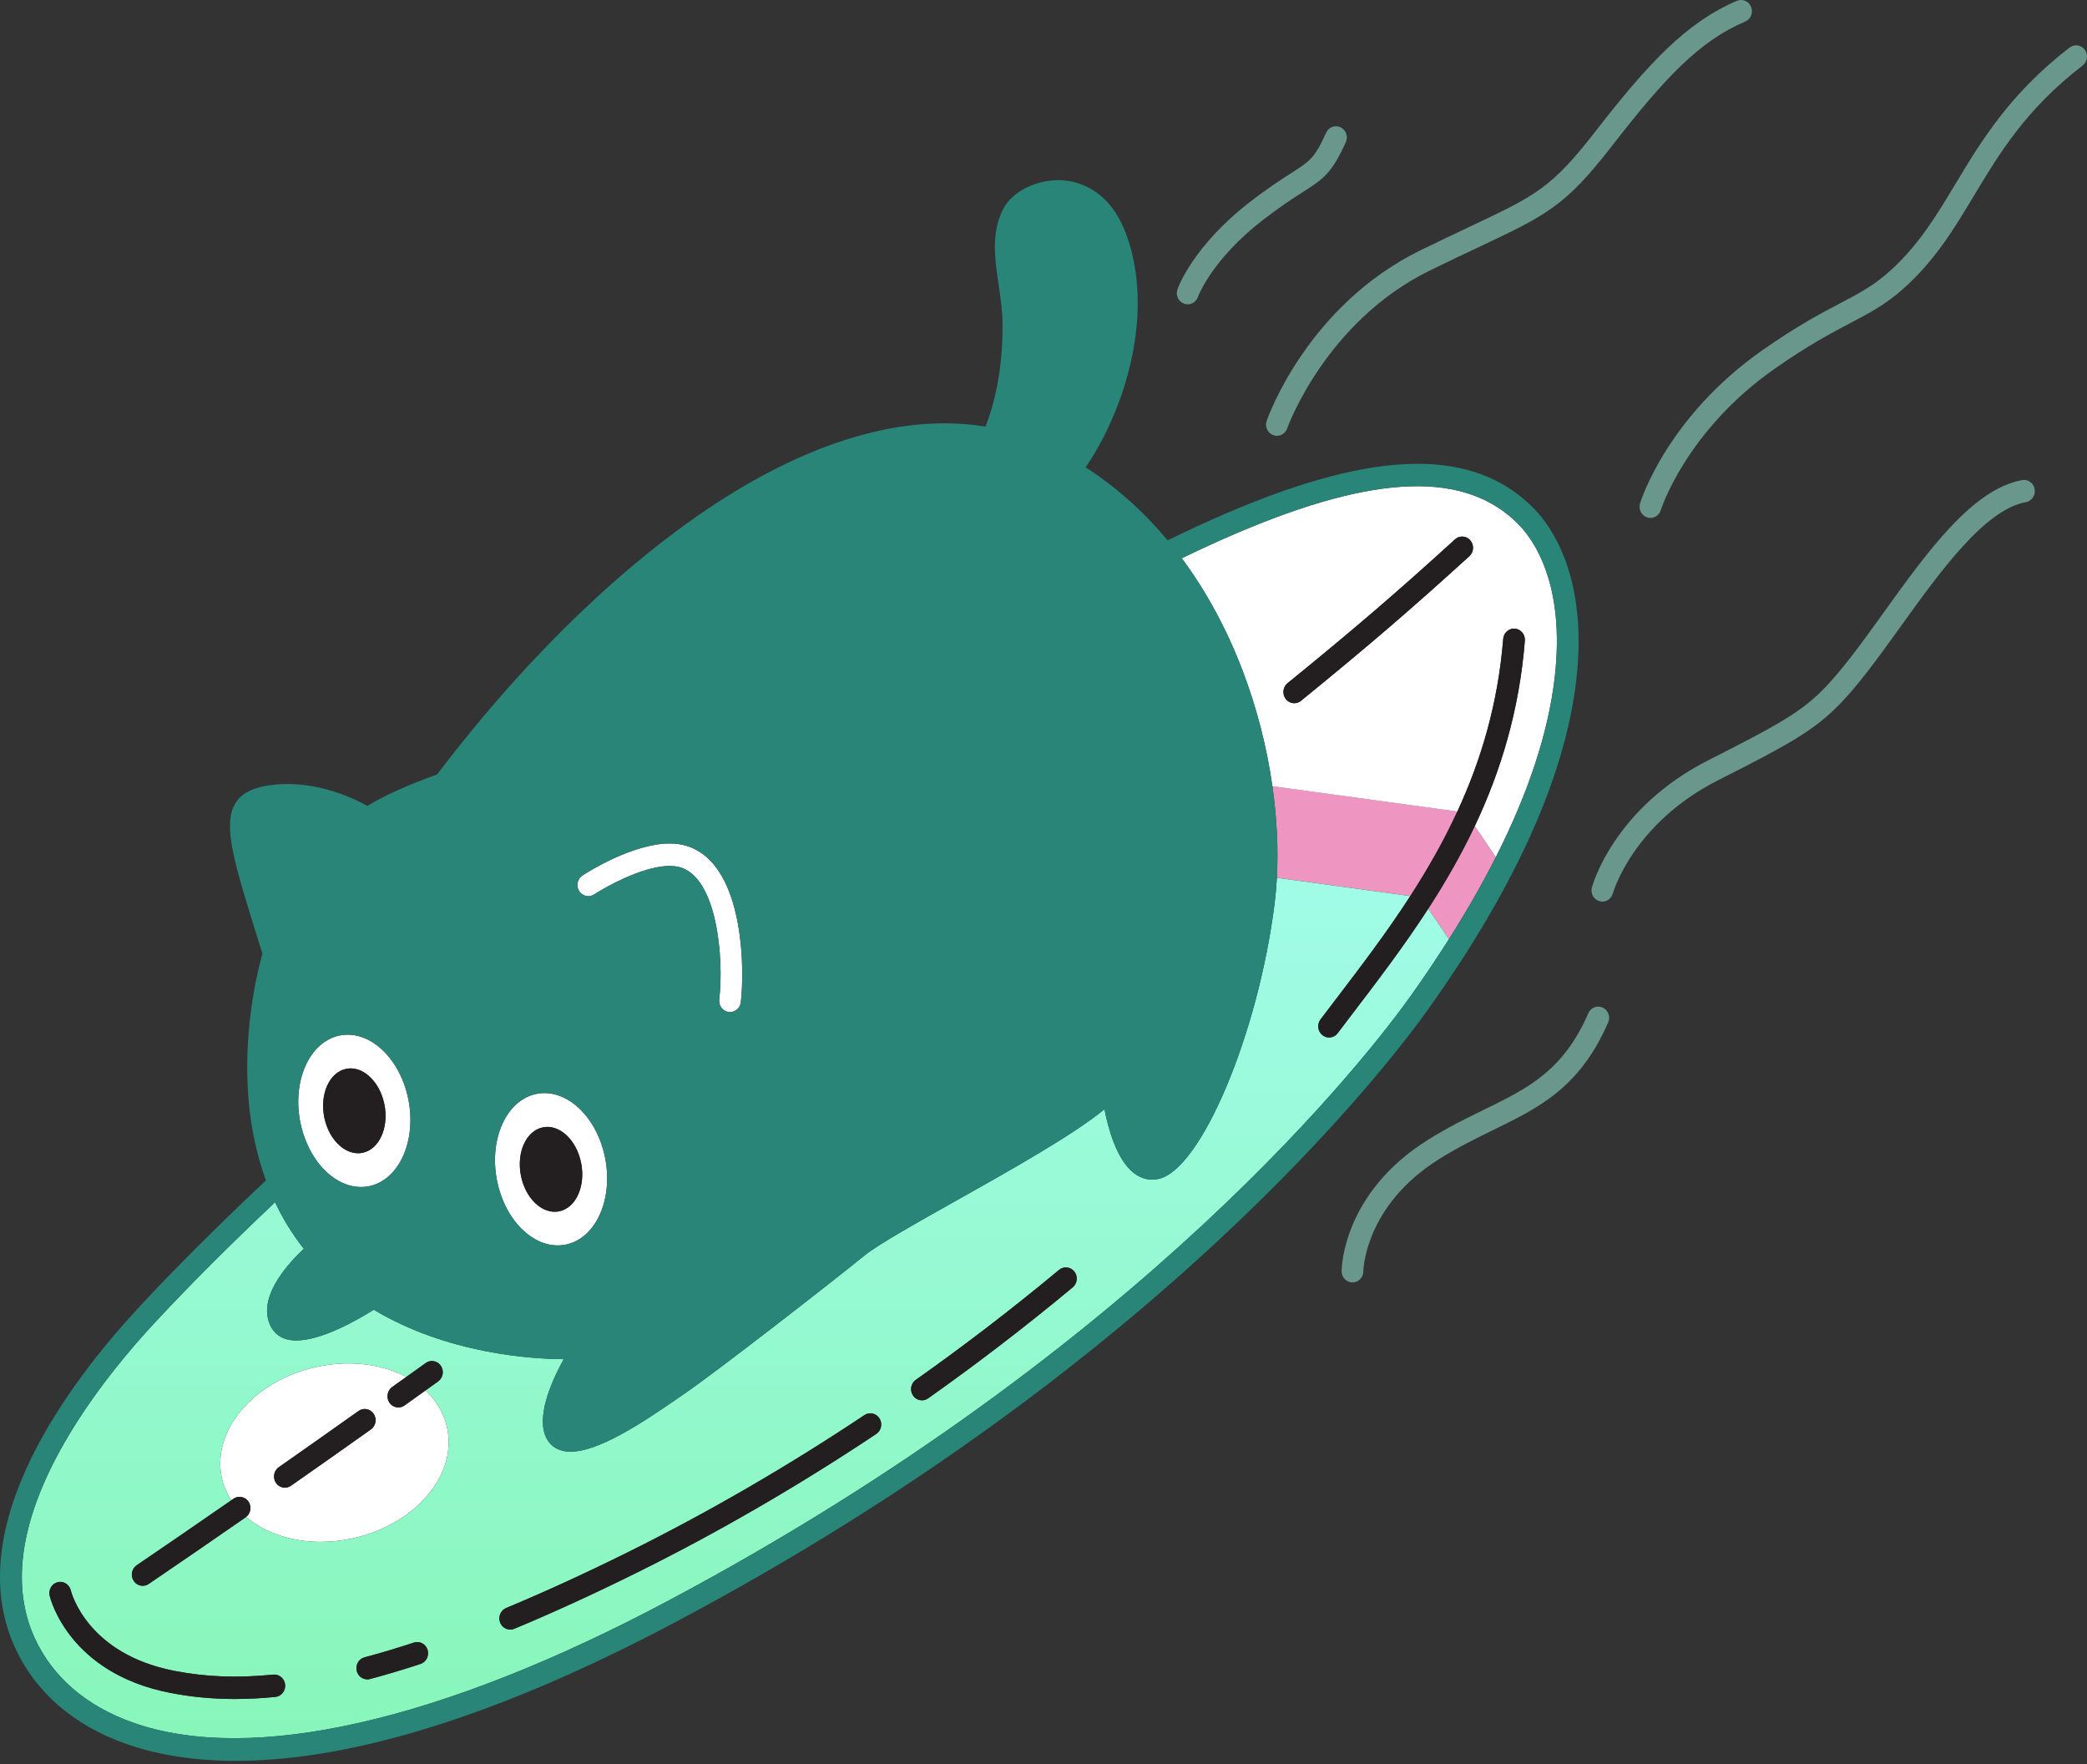 <svg width="97" height="82" viewBox="0 0 97 82" fill="none" xmlns="http://www.w3.org/2000/svg">
<rect x="0" y="0" width="97" height="82" fill="#333333" stroke="none"/>
<path d="M59.138 36.538C59.353 38.044 59.416 39.488 59.345 40.795L65.547 41.644C66.343 40.413 67.09 39.111 67.735 37.714L59.138 36.537V36.538Z" fill="#EE95C2"/>
<path d="M68.546 38.391C67.901 39.754 67.164 41.027 66.383 42.232L67.344 43.646C68.171 42.342 68.898 41.071 69.522 39.837L68.545 38.391L68.546 38.391Z" fill="#EE95C2"/>
<path d="M20.789 66.399C20.653 65.718 20.304 65.112 19.777 64.623C19.633 64.726 19.49 64.829 19.347 64.93C19.201 65.034 19.055 65.138 18.911 65.242C18.875 65.267 18.838 65.294 18.802 65.32C18.714 65.382 18.614 65.412 18.515 65.412C18.355 65.412 18.197 65.334 18.099 65.188C18.009 65.052 17.99 64.888 18.033 64.742C18.065 64.633 18.129 64.534 18.227 64.463C18.286 64.421 18.346 64.378 18.405 64.336C18.563 64.223 18.722 64.109 18.883 63.995C18.795 63.948 18.706 63.903 18.613 63.861C17.489 63.352 16.115 63.231 14.744 63.523C11.852 64.138 9.858 66.43 10.298 68.631C10.378 69.029 10.535 69.394 10.751 69.726C10.786 69.703 10.82 69.679 10.854 69.655C10.979 69.567 11.129 69.548 11.265 69.586C11.379 69.617 11.484 69.688 11.555 69.796C11.597 69.86 11.622 69.93 11.633 70.002C11.663 70.189 11.592 70.384 11.437 70.503C12.294 71.233 13.532 71.66 14.903 71.66C15.372 71.66 15.855 71.611 16.344 71.507C17.715 71.215 18.93 70.544 19.766 69.617C20.646 68.642 21.01 67.498 20.789 66.399ZM16.666 65.576C16.896 65.412 17.211 65.472 17.369 65.709C17.527 65.946 17.469 66.27 17.24 66.433C16.002 67.312 14.752 68.193 13.525 69.051C13.438 69.112 13.339 69.141 13.242 69.141C13.08 69.141 12.921 69.061 12.823 68.913C12.667 68.675 12.727 68.351 12.958 68.189C14.183 67.331 15.431 66.452 16.667 65.575L16.666 65.576Z" fill="white"/>
<path d="M67.736 37.715C68.826 35.354 69.624 32.721 69.866 29.693C69.889 29.406 70.131 29.194 70.411 29.217C70.689 29.241 70.896 29.492 70.873 29.779C70.611 33.06 69.734 35.881 68.547 38.393L69.524 39.838C71.046 36.83 71.966 34.034 72.26 31.484C72.762 27.146 71.272 25.086 70.608 24.402C68.157 21.876 63.977 21.999 57.452 24.791C56.652 25.133 55.811 25.518 54.926 25.946C57.298 29.139 58.635 33.004 59.139 36.54L67.736 37.716V37.715ZM59.843 31.753C62.995 29.187 64.886 27.562 67.625 25.069C67.835 24.879 68.154 24.899 68.338 25.114C68.523 25.33 68.503 25.659 68.294 25.849C65.573 28.326 63.599 30.023 60.468 32.571C60.375 32.646 60.265 32.683 60.156 32.683C60.006 32.683 59.858 32.615 59.758 32.484C59.586 32.258 59.623 31.931 59.842 31.753H59.843Z" fill="white"/>
<path d="M66.384 42.232C65.258 43.97 64.04 45.568 62.874 47.096C62.639 47.405 62.404 47.713 62.172 48.019C62.073 48.151 61.924 48.219 61.774 48.219C61.665 48.219 61.555 48.184 61.463 48.109C61.243 47.932 61.204 47.605 61.376 47.378C61.608 47.071 61.844 46.763 62.08 46.453C63.232 44.942 64.438 43.362 65.548 41.646L59.346 40.797C59.324 41.196 59.292 41.583 59.246 41.954C58.488 48.055 55.803 54.416 53.824 54.797C53.423 54.874 53.05 54.784 52.713 54.53C51.887 53.906 51.494 52.385 51.334 51.552C49.914 52.727 47.011 54.359 44.416 55.816C42.559 56.86 40.803 57.845 40.178 58.354C38.516 59.705 33.26 63.784 31.842 64.753C31.743 64.82 31.631 64.897 31.509 64.983C29.747 66.204 27.801 67.468 26.519 67.468C26.345 67.468 26.183 67.445 26.036 67.396C25.698 67.281 25.452 67.029 25.325 66.667C24.963 65.634 25.741 63.998 26.201 63.17C24.757 63.163 20.823 62.937 17.373 60.872C16.532 61.398 14.922 62.3 13.771 62.3C13.622 62.3 13.481 62.285 13.351 62.252C13.015 62.167 12.755 61.966 12.598 61.672C11.924 60.401 13.244 58.865 14.12 58.039C13.576 57.348 13.136 56.621 12.784 55.876C10.78 57.77 8.846 59.688 7.165 61.504C5.213 63.611 3.629 65.79 2.581 67.804C0.902 71.032 0.571 73.824 1.599 76.102C2.421 77.926 4.007 79.296 6.183 80.063C11.694 82.007 20.521 80 31.034 74.411C53.242 62.605 63.707 48.9 65.579 46.272C66.213 45.382 66.798 44.508 67.344 43.648L66.384 42.233V42.232ZM12.798 78.866C12.155 78.93 11.531 78.963 10.924 78.963C9.877 78.963 8.875 78.867 7.897 78.675C3.203 77.753 2.344 74.309 2.309 74.163C2.244 73.883 2.41 73.601 2.682 73.534C2.953 73.466 3.225 73.637 3.291 73.916C3.323 74.044 4.066 76.862 8.086 77.652C9.556 77.94 11.022 77.997 12.701 77.83C12.977 77.803 13.226 78.012 13.253 78.299C13.28 78.585 13.077 78.84 12.799 78.868L12.798 78.866ZM19.545 77.333C18.738 77.599 17.947 77.835 17.196 78.034C17.154 78.045 17.111 78.05 17.07 78.05C16.845 78.05 16.64 77.894 16.581 77.659C16.512 77.381 16.674 77.097 16.944 77.025C17.677 76.83 18.449 76.6 19.238 76.34C19.504 76.252 19.789 76.403 19.873 76.678C19.958 76.952 19.811 77.246 19.545 77.332V77.333ZM19.766 69.617C18.93 70.544 17.715 71.215 16.344 71.507C15.855 71.611 15.372 71.66 14.903 71.66C13.532 71.66 12.294 71.232 11.438 70.503C11.431 70.508 11.425 70.514 11.419 70.519C9.882 71.585 8.366 72.627 6.912 73.616C6.826 73.675 6.729 73.702 6.633 73.702C6.469 73.702 6.308 73.62 6.211 73.468C6.057 73.228 6.122 72.904 6.355 72.746C7.773 71.782 9.252 70.766 10.751 69.727C10.536 69.394 10.378 69.029 10.298 68.632C9.858 66.43 11.852 64.138 14.745 63.523C16.115 63.231 17.489 63.352 18.613 63.861C18.706 63.903 18.796 63.948 18.883 63.995C19.181 63.781 19.482 63.566 19.787 63.347C20.015 63.183 20.33 63.241 20.49 63.477C20.65 63.713 20.593 64.037 20.364 64.202C20.167 64.344 19.973 64.484 19.777 64.623C20.304 65.113 20.653 65.718 20.789 66.4C21.009 67.499 20.646 68.643 19.766 69.618V69.617ZM40.728 66.643C37.093 69.066 33.339 71.24 29.57 73.105C27.573 74.093 25.666 74.966 23.903 75.699C23.841 75.725 23.777 75.737 23.714 75.737C23.514 75.737 23.325 75.614 23.245 75.411C23.141 75.145 23.266 74.841 23.525 74.733C25.269 74.008 27.155 73.144 29.132 72.166C32.863 70.319 36.579 68.167 40.178 65.768C40.413 65.612 40.725 65.681 40.876 65.923C41.028 66.165 40.961 66.487 40.726 66.643H40.728ZM49.859 59.83C47.7 61.627 45.438 63.363 43.136 64.99C43.049 65.052 42.95 65.082 42.851 65.082C42.69 65.082 42.532 65.002 42.434 64.856C42.276 64.618 42.334 64.294 42.564 64.131C44.844 62.52 47.084 60.8 49.223 59.019C49.44 58.839 49.758 58.874 49.934 59.097C50.109 59.321 50.076 59.648 49.859 59.83Z" fill="url(#paint0_linear_5_3675)"/>
<path d="M27.611 41.571C27.693 41.518 27.795 41.455 27.911 41.387C28.74 40.9 30.337 40.124 31.383 40.262C31.45 40.271 31.516 40.282 31.579 40.298C33.338 40.77 33.652 44.541 33.429 46.455C33.396 46.741 33.593 47 33.871 47.034C33.891 47.037 33.911 47.038 33.932 47.038C34.184 47.038 34.402 46.843 34.432 46.579C34.61 45.055 34.57 40.795 32.443 39.547C32.255 39.438 32.054 39.348 31.833 39.289C31.602 39.227 31.358 39.202 31.106 39.203C29.39 39.215 27.332 40.52 27.072 40.69C26.836 40.843 26.766 41.165 26.915 41.408C27.064 41.651 27.376 41.724 27.612 41.571L27.611 41.571Z" fill="white"/>
<path d="M14.25 53.108C14.394 53.447 14.569 53.755 14.773 54.022C15.409 54.859 16.295 55.31 17.163 55.128C18.55 54.835 19.364 53.031 18.981 51.099C18.933 50.861 18.87 50.632 18.793 50.415C18.67 50.065 18.509 49.745 18.323 49.46C17.681 48.481 16.718 47.93 15.775 48.128C14.388 48.421 13.574 50.224 13.957 52.157C14.024 52.495 14.125 52.813 14.251 53.108H14.25ZM16.082 49.678C16.559 49.578 17.044 49.821 17.397 50.275C17.602 50.537 17.761 50.87 17.848 51.248C17.855 51.277 17.863 51.304 17.868 51.333C18.081 52.409 17.628 53.414 16.856 53.577C16.451 53.662 16.04 53.498 15.709 53.169C15.479 52.941 15.288 52.635 15.165 52.274C15.127 52.161 15.094 52.044 15.07 51.922C14.857 50.846 15.31 49.84 16.082 49.678Z" fill="white"/>
<path d="M26.307 57.843C27.694 57.55 28.508 55.746 28.125 53.814C27.741 51.88 26.306 50.55 24.919 50.843C23.532 51.136 22.718 52.94 23.101 54.872C23.485 56.805 24.92 58.135 26.307 57.843ZM25.226 52.393C25.999 52.231 26.798 52.971 27.012 54.048C27.225 55.124 26.772 56.13 26 56.292C25.227 56.455 24.428 55.714 24.214 54.637C24.001 53.561 24.454 52.556 25.226 52.393Z" fill="white"/>
<path d="M73.263 31.606C73.817 26.815 72.09 24.456 71.322 23.664C68.546 20.802 64.016 20.854 57.064 23.827C56.183 24.204 55.252 24.632 54.27 25.112C53.192 23.82 51.927 22.666 50.459 21.721C52.407 18.848 53.639 14.426 52.351 10.906C51.585 8.814 50.144 8.424 49.352 8.378C48.21 8.313 47.033 8.895 46.615 9.736C46.064 10.843 46.233 11.998 46.412 13.22C46.501 13.823 46.592 14.447 46.596 15.084C46.614 17.318 46.16 18.916 45.802 19.827C42.354 19.261 38.395 20.274 34.177 22.831C29.544 25.64 24.623 30.313 20.315 35.995C19.908 36.138 18.233 36.742 17.075 37.457C16.496 37.13 14.5 36.131 12.327 36.531C11.625 36.659 11.181 36.922 10.927 37.357C10.337 38.369 10.896 40.161 12.012 43.731L12.198 44.33C11.974 45.101 10.631 50.149 12.361 54.862C10.247 56.852 8.201 58.873 6.433 60.783C3.204 64.272 -1.838 70.957 0.681 76.54C1.623 78.627 3.412 80.186 5.855 81.047C7.158 81.507 8.836 81.838 10.965 81.838C15.508 81.838 22.106 80.329 31.497 75.335C53.906 63.422 64.498 49.548 66.393 46.887C70.435 41.215 72.747 36.073 73.263 31.605L73.263 31.606ZM13.957 52.157C13.574 50.224 14.388 48.42 15.775 48.128C16.718 47.93 17.681 48.481 18.323 49.46C18.509 49.745 18.67 50.064 18.793 50.415C18.87 50.633 18.933 50.861 18.98 51.099C19.364 53.032 18.55 54.836 17.163 55.128C16.295 55.31 15.409 54.859 14.773 54.022C14.57 53.754 14.394 53.446 14.25 53.108C14.124 52.813 14.024 52.495 13.957 52.157H13.957ZM27.611 41.57C27.375 41.724 27.063 41.651 26.914 41.408C26.765 41.164 26.836 40.843 27.072 40.689C27.332 40.52 29.39 39.215 31.106 39.203C31.358 39.201 31.603 39.227 31.833 39.289C32.054 39.348 32.256 39.437 32.442 39.547C34.569 40.795 34.61 45.054 34.432 46.579C34.402 46.843 34.183 47.038 33.931 47.038C33.911 47.038 33.891 47.036 33.87 47.034C33.593 46.999 33.395 46.74 33.429 46.455C33.652 44.541 33.338 40.769 31.578 40.298C31.516 40.281 31.45 40.27 31.382 40.262C30.336 40.124 28.739 40.9 27.91 41.387C27.795 41.455 27.693 41.518 27.611 41.571L27.611 41.57ZM26.307 57.842C24.919 58.135 23.485 56.805 23.101 54.872C22.718 52.938 23.532 51.135 24.919 50.843C26.307 50.55 27.741 51.881 28.125 53.813C28.508 55.747 27.694 57.55 26.307 57.842ZM31.035 74.41C20.521 79.999 11.695 82.006 6.183 80.061C4.007 79.293 2.422 77.924 1.599 76.1C0.572 73.823 0.902 71.031 2.581 67.803C3.629 65.789 5.215 63.61 7.165 61.502C8.846 59.687 10.78 57.77 12.785 55.875C13.137 56.62 13.578 57.346 14.121 58.038C13.244 58.863 11.924 60.4 12.599 61.671C12.755 61.965 13.016 62.165 13.352 62.25C13.482 62.283 13.623 62.298 13.771 62.298C14.922 62.298 16.532 61.396 17.374 60.871C20.824 62.935 24.757 63.162 26.201 63.169C25.742 63.997 24.964 65.632 25.325 66.665C25.452 67.028 25.698 67.28 26.037 67.394C26.184 67.444 26.345 67.467 26.519 67.467C27.802 67.467 29.748 66.202 31.51 64.981C31.632 64.897 31.744 64.82 31.843 64.751C33.26 63.782 38.517 59.702 40.178 58.352C40.804 57.844 42.558 56.858 44.417 55.814C47.01 54.357 49.915 52.725 51.334 51.551C51.494 52.384 51.888 53.904 52.714 54.528C53.051 54.783 53.424 54.873 53.825 54.795C55.803 54.414 58.489 48.053 59.246 41.953C59.292 41.581 59.326 41.194 59.347 40.795C59.417 39.488 59.354 38.043 59.14 36.538C58.636 33.002 57.299 29.137 54.927 25.944C55.812 25.516 56.652 25.132 57.453 24.79C63.978 21.998 68.158 21.874 70.609 24.4C71.272 25.084 72.762 27.144 72.261 31.482C71.966 34.033 71.046 36.829 69.525 39.837C68.9 41.071 68.173 42.342 67.346 43.646C66.8 44.507 66.215 45.38 65.58 46.27C63.708 48.898 53.243 62.603 31.035 74.41H31.035Z" fill="#288578"/>
<path d="M68.338 25.113C68.154 24.898 67.835 24.878 67.625 25.068C64.886 27.562 62.995 29.186 59.843 31.752C59.623 31.93 59.586 32.258 59.759 32.484C59.859 32.614 60.007 32.682 60.156 32.682C60.266 32.682 60.376 32.645 60.469 32.57C63.599 30.021 65.574 28.325 68.295 25.849C68.504 25.658 68.523 25.329 68.339 25.113H68.338Z" fill="#231F20"/>
<path d="M70.873 29.779C70.896 29.492 70.689 29.241 70.411 29.217C70.131 29.193 69.889 29.406 69.866 29.693C69.624 32.721 68.826 35.354 67.736 37.715C67.091 39.112 66.344 40.414 65.547 41.646C64.437 43.362 63.232 44.943 62.08 46.453C61.843 46.764 61.608 47.071 61.376 47.378C61.204 47.605 61.243 47.932 61.463 48.109C61.555 48.183 61.665 48.219 61.774 48.219C61.924 48.219 62.073 48.15 62.172 48.019C62.404 47.713 62.638 47.406 62.874 47.096C64.04 45.568 65.258 43.969 66.384 42.232C67.165 41.027 67.901 39.755 68.547 38.391C69.734 35.879 70.611 33.058 70.873 29.777V29.779Z" fill="#231F20"/>
<path d="M49.223 59.02C47.084 60.8 44.844 62.52 42.564 64.132C42.334 64.294 42.275 64.619 42.433 64.856C42.531 65.004 42.69 65.082 42.851 65.082C42.95 65.082 43.049 65.052 43.136 64.991C45.438 63.364 47.699 61.628 49.858 59.83C50.075 59.649 50.109 59.322 49.934 59.098C49.759 58.874 49.44 58.84 49.223 59.02Z" fill="#231F20"/>
<path d="M40.179 65.769C36.58 68.168 32.863 70.32 29.133 72.167C27.156 73.145 25.27 74.009 23.526 74.734C23.267 74.842 23.142 75.145 23.246 75.412C23.325 75.615 23.515 75.738 23.715 75.738C23.778 75.738 23.842 75.726 23.904 75.7C25.667 74.967 27.574 74.094 29.57 73.106C33.339 71.241 37.093 69.067 40.728 66.644C40.963 66.487 41.03 66.165 40.879 65.924C40.727 65.682 40.415 65.613 40.18 65.769H40.179Z" fill="#231F20"/>
<path d="M19.238 76.342C18.448 76.602 17.676 76.832 16.944 77.027C16.674 77.099 16.511 77.382 16.581 77.662C16.64 77.897 16.845 78.052 17.069 78.052C17.111 78.052 17.154 78.047 17.196 78.036C17.946 77.836 18.737 77.6 19.544 77.335C19.81 77.248 19.957 76.955 19.873 76.681C19.788 76.407 19.504 76.256 19.238 76.343V76.342Z" fill="#231F20"/>
<path d="M12.701 77.83C11.021 77.997 9.555 77.941 8.085 77.652C4.065 76.863 3.322 74.044 3.29 73.916C3.223 73.638 2.952 73.467 2.681 73.534C2.41 73.602 2.243 73.883 2.309 74.163C2.343 74.309 3.202 77.754 7.896 78.675C8.874 78.868 9.875 78.963 10.924 78.963C11.531 78.963 12.154 78.931 12.797 78.866C13.075 78.839 13.279 78.584 13.252 78.297C13.225 78.011 12.977 77.802 12.7 77.829L12.701 77.83Z" fill="#231F20"/>
<path d="M55.029 14.114C55.085 14.135 55.143 14.145 55.2 14.145C55.406 14.145 55.6 14.014 55.675 13.803C55.681 13.786 56.316 12.065 58.695 10.226C59.519 9.589 60.085 9.226 60.54 8.935C61.494 8.325 61.889 8.072 62.551 6.608C62.669 6.348 62.56 6.038 62.307 5.916C62.055 5.795 61.754 5.907 61.636 6.168C61.101 7.35 60.891 7.485 60.007 8.05C59.56 8.336 58.948 8.727 58.089 9.392C55.445 11.437 54.753 13.368 54.724 13.45C54.631 13.72 54.767 14.016 55.029 14.114Z" fill="#A1FCE7" fill-opacity="0.5"/>
<path d="M58.873 19.558C58.779 19.828 58.916 20.126 59.178 20.224C59.234 20.245 59.292 20.254 59.349 20.254C59.556 20.254 59.75 20.123 59.825 19.91C59.842 19.861 61.613 14.945 66.459 12.571C67.334 12.143 68.071 11.794 68.722 11.488C71.893 9.991 72.745 9.589 74.933 6.768C77.345 3.66 78.963 1.916 81.114 1.002C81.372 0.893 81.495 0.589 81.389 0.323C81.283 0.057 80.988 -0.07 80.73 0.039C78.388 1.033 76.609 2.942 74.145 6.117C72.106 8.745 71.376 9.09 68.302 10.541C67.648 10.85 66.907 11.2 66.025 11.631C60.791 14.195 58.95 19.34 58.873 19.558V19.558Z" fill="#A1FCE7" fill-opacity="0.5"/>
<path d="M96.9 2.315C96.733 2.084 96.417 2.037 96.193 2.209C93.408 4.353 92.071 6.579 90.89 8.542C89.999 10.024 89.159 11.423 87.804 12.628C87.061 13.289 86.419 13.626 85.53 14.093C84.638 14.562 83.528 15.145 81.914 16.276C77.511 19.362 76.278 23.229 76.228 23.392C76.144 23.666 76.29 23.959 76.556 24.046C76.607 24.063 76.658 24.071 76.709 24.071C76.923 24.071 77.122 23.93 77.191 23.708C77.201 23.671 78.366 20.023 82.482 17.138C84.043 16.044 85.122 15.477 85.989 15.021C86.905 14.54 87.628 14.161 88.464 13.417C89.936 12.107 90.817 10.642 91.749 9.09C92.937 7.114 94.166 5.069 96.797 3.044C97.021 2.871 97.067 2.545 96.9 2.315H96.9Z" fill="#A1FCE7" fill-opacity="0.5"/>
<path d="M93.983 22.313C91.672 22.733 89.573 25.652 87.544 28.476C86.502 29.926 85.516 31.296 84.597 32.184C83.615 33.134 82.556 33.738 79.423 35.321C75.042 37.535 74.03 41.09 73.989 41.241C73.913 41.518 74.07 41.805 74.339 41.883C74.385 41.896 74.43 41.902 74.476 41.902C74.697 41.902 74.899 41.752 74.963 41.522C74.971 41.49 75.888 38.267 79.868 36.256C83.106 34.62 84.21 33.986 85.288 32.944C86.274 31.991 87.285 30.585 88.356 29.095C90.178 26.56 92.244 23.687 94.158 23.338C94.433 23.288 94.616 23.018 94.568 22.735C94.519 22.452 94.258 22.263 93.983 22.313Z" fill="#A1FCE7" fill-opacity="0.5"/>
<path d="M74.491 46.829C74.236 46.711 73.937 46.828 73.823 47.091C72.651 49.777 71.021 50.574 68.958 51.583C68.133 51.986 67.281 52.403 66.363 52.979C62.414 55.453 62.355 58.934 62.355 59.08C62.353 59.368 62.579 59.602 62.858 59.603H62.86C63.138 59.603 63.364 59.371 63.365 59.085C63.365 59.055 63.417 56.044 66.888 53.869C67.762 53.322 68.59 52.916 69.391 52.524C71.552 51.468 73.42 50.554 74.745 47.519C74.859 47.256 74.746 46.948 74.491 46.83V46.829Z" fill="#A1FCE7" fill-opacity="0.5"/>
<path d="M17.369 65.71C17.21 65.473 16.896 65.413 16.666 65.577C15.43 66.454 14.181 67.334 12.957 68.191C12.726 68.353 12.666 68.677 12.822 68.915C12.92 69.063 13.079 69.143 13.241 69.143C13.338 69.143 13.437 69.114 13.524 69.053C14.751 68.195 16.001 67.314 17.239 66.435C17.469 66.272 17.527 65.948 17.368 65.711L17.369 65.71Z" fill="#231F20"/>
<path d="M19.786 63.349C19.482 63.567 19.181 63.783 18.882 63.996C18.722 64.11 18.563 64.224 18.404 64.337C18.346 64.379 18.285 64.422 18.226 64.464C18.128 64.534 18.064 64.634 18.033 64.744C17.99 64.89 18.008 65.054 18.099 65.189C18.197 65.335 18.354 65.413 18.515 65.413C18.614 65.413 18.714 65.383 18.801 65.321C18.838 65.295 18.874 65.268 18.91 65.243C19.055 65.139 19.2 65.035 19.346 64.931C19.489 64.83 19.632 64.726 19.776 64.624C19.972 64.484 20.166 64.345 20.364 64.203C20.593 64.038 20.649 63.714 20.489 63.477C20.33 63.241 20.015 63.183 19.786 63.348V63.349Z" fill="#231F20"/>
<path d="M6.633 73.703C6.728 73.703 6.826 73.675 6.911 73.617C8.366 72.628 9.881 71.586 11.418 70.52C11.426 70.515 11.431 70.509 11.437 70.503C11.593 70.384 11.664 70.189 11.633 70.003C11.622 69.931 11.597 69.861 11.555 69.797C11.484 69.688 11.379 69.617 11.265 69.587C11.13 69.549 10.98 69.569 10.854 69.655C10.819 69.679 10.785 69.703 10.751 69.727C9.252 70.767 7.773 71.782 6.355 72.747C6.121 72.906 6.058 73.228 6.211 73.469C6.308 73.621 6.468 73.703 6.633 73.703Z" fill="#231F20"/>
<path d="M15.165 52.274C15.288 52.634 15.479 52.941 15.709 53.169C16.04 53.499 16.451 53.663 16.856 53.577C17.628 53.415 18.081 52.41 17.868 51.334C17.862 51.305 17.855 51.277 17.848 51.249C17.761 50.871 17.602 50.538 17.397 50.275C17.044 49.822 16.559 49.578 16.082 49.679C15.31 49.842 14.857 50.846 15.07 51.922C15.094 52.044 15.127 52.161 15.165 52.274Z" fill="#231F20"/>
<path d="M25.996 56.299C26.768 56.136 27.222 55.131 27.008 54.055C26.795 52.978 25.996 52.238 25.223 52.401C24.45 52.563 23.997 53.568 24.21 54.644C24.424 55.721 25.223 56.462 25.996 56.299Z" fill="#231F20"/>
<defs>
<linearGradient id="paint0_linear_5_3675" x1="34.18" y1="40.797" x2="34.18" y2="80.786" gradientUnits="userSpaceOnUse">
<stop stop-color="#A1FCE7"/>
<stop offset="1" stop-color="#88F6BA"/>
</linearGradient>
</defs>
</svg>
